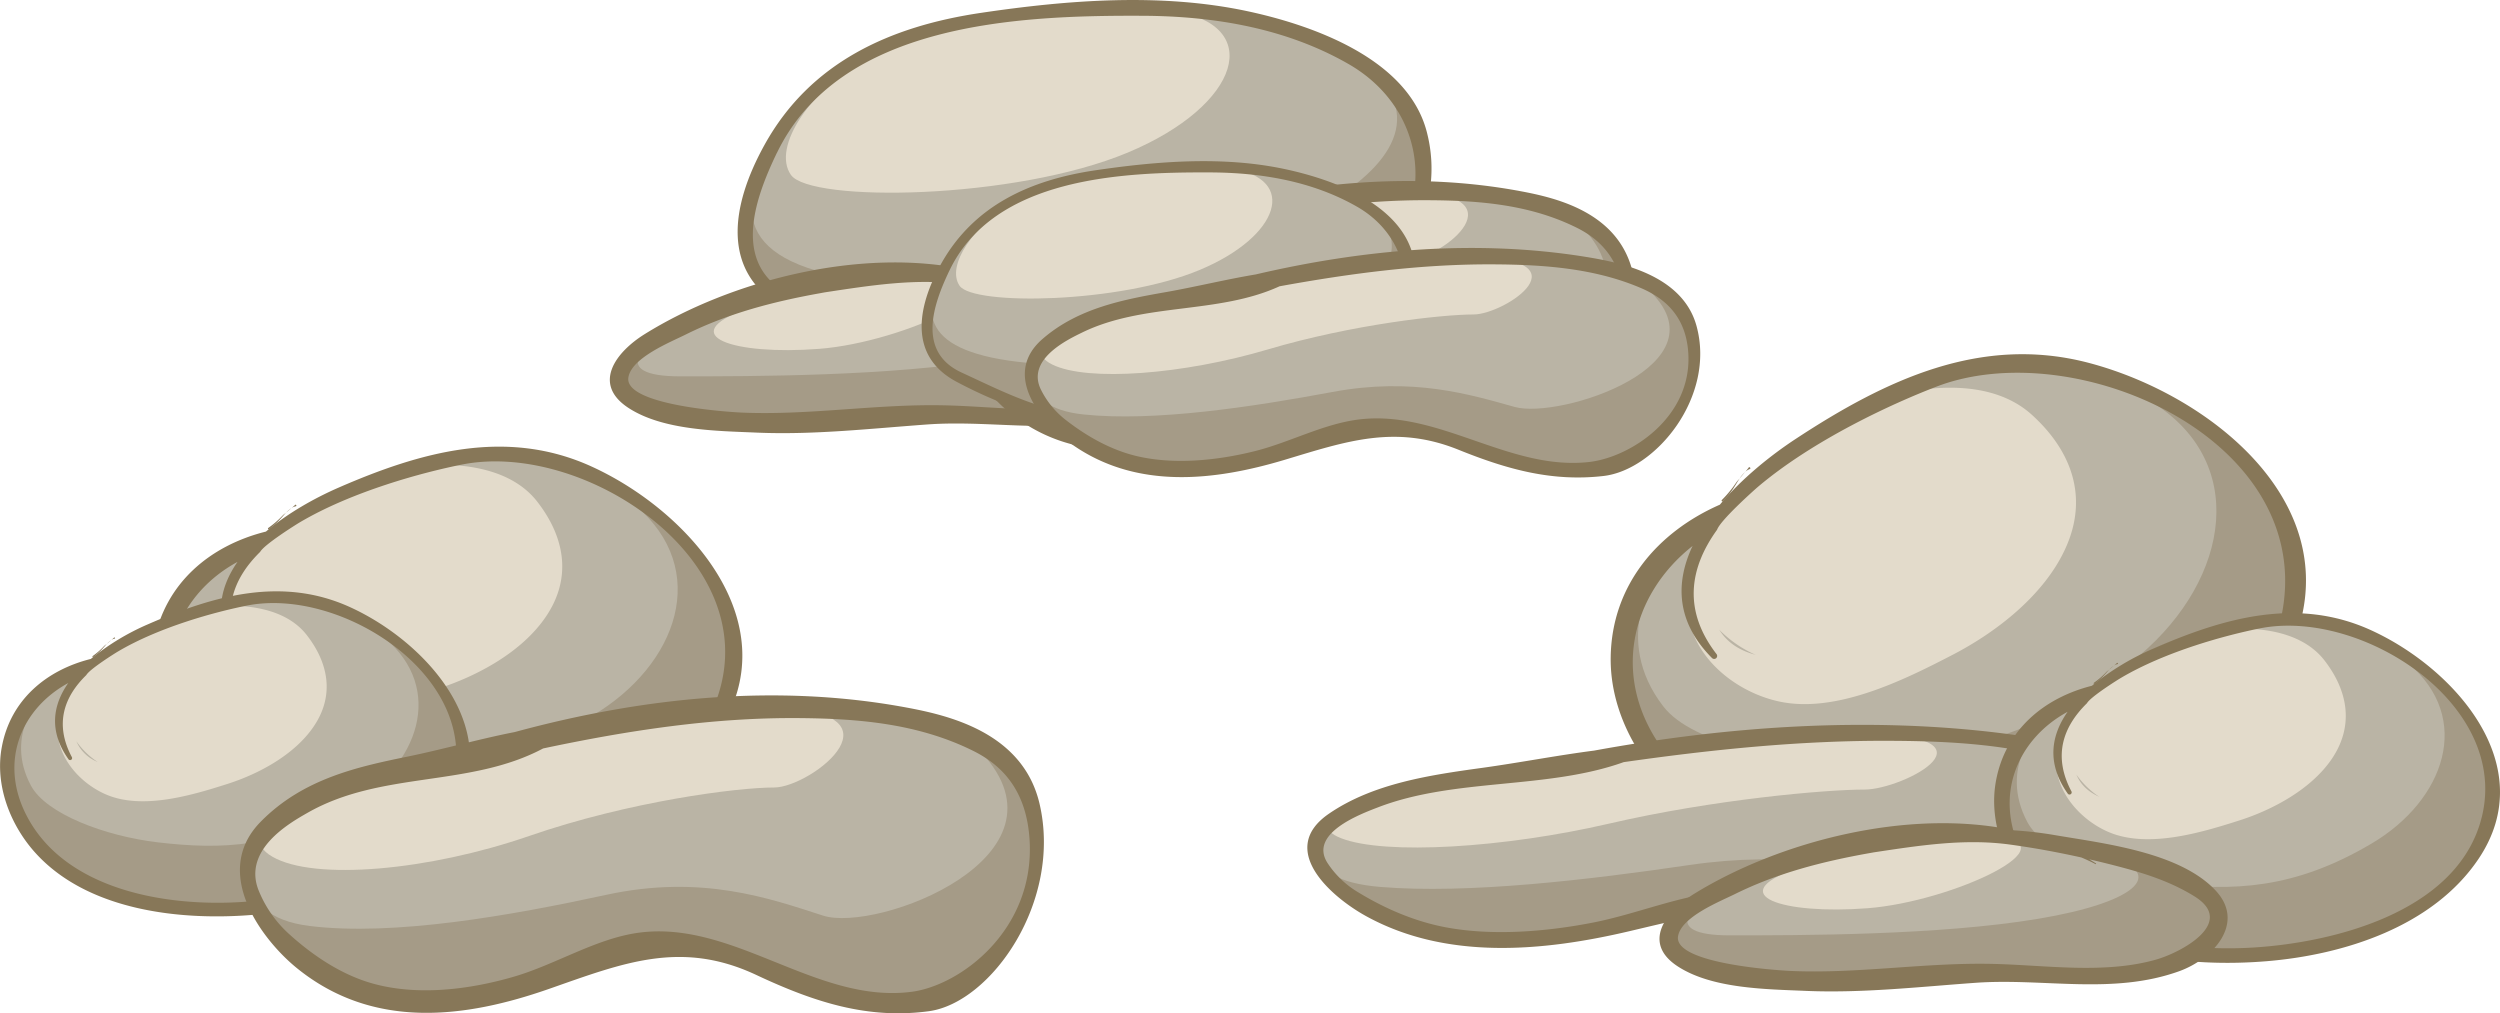 <svg xmlns="http://www.w3.org/2000/svg" viewBox="0 0 1038.99 421.12"><defs><style>.cls-1{fill:#a59b87;}.cls-2{fill:#bab4a5;}.cls-3{fill:#e3dbcb;}.cls-4{fill:#877758;}</style></defs><title>rocks-6</title><g id="Layer_2" data-name="Layer 2"><g id="Layer_1-2" data-name="Layer 1"><path class="cls-1" d="M713.69,215.22c-22.21,9.77-40.85,33.25-38.57,67.48s32.57,64.82,86,70,96.07-10.48,122.7-22.2,65.56-42.25,69.48-75.15-9.35-61.65-39-81.62-65.68-28.14-98.9-20.07S746.79,178.53,713.69,215.22Z"/><path class="cls-2" d="M696.06,230.77c-9.58,5.88-26.38,35-4.74,62.87,12.25,15.81,50.74,23.21,83.64,21.48,40.21-2.11,74.78-9.22,114.38-42.85,37.49-31.85,45.77-81.24,3.31-106.19S789.82,158,753.38,182.18,717.67,217.53,696.06,230.77Z"/><path class="cls-3" d="M844.47,172.42c-16.62-15.11-43.52-12.5-63.22-6.81-21.64,6.25-44.77,22.45-55.8,35.58a125.21,125.21,0,0,0-8.08,10.56c-9.9,8.68-14.89,24.23-15.91,36.28-1.88,22.06,17.88,39,37.49,43.41,23.75,5.4,52.31-8.79,72.75-19.41,18.34-9.52,38.12-25,46.78-44.32C868,206.65,861,187.42,844.47,172.42ZM714.53,261.74a49.49,49.49,0,0,0,13,9.42c.74.37,1.48.72,2.23,1C723.44,270.57,718,267.33,714.53,261.74Z"/><path class="cls-4" d="M868.2,150.84c-44.88-11.86-84.63,7.1-121.73,31.45-10.58,6.93-22.47,16.5-31.7,27.45-26,11.44-44.93,33.55-45.37,63.36-.36,24.41,13.66,47.5,32.54,62C740,364.3,797.27,360.81,841,349.55c43.56-11.21,91.38-36,110.7-78.9C978.37,211.48,919.68,164.44,868.2,150.84ZM833.28,342.73C787.1,353.83,723,354.19,691.55,312.12c-22.61-30.28-13.78-65,11.88-85.22-7.12,15.1-7,31.43,8.09,46.59a1.25,1.25,0,0,0,1.9-1.61c-14.18-18.31-11.18-35.95.19-51.72,1.44-4,15-16.11,16.81-17.68,23.2-19.68,56-34.74,74.33-41.78,57-21.91,154.68,20.64,144.17,91.1C941.17,303.77,878,332,833.28,342.73Z"/><path class="cls-4" d="M726.73,194.33a18,18,0,0,1-1.48,1.83,6,6,0,0,1,2-1.25C727.8,194.69,727.09,193.77,726.73,194.33Z"/><path class="cls-4" d="M715.61,207.78c-.35.31.14.88.47.56a36.09,36.09,0,0,0,4.5-5.66c.72-1.1,1.53-2.51,2.44-3.86-.48.55-1,1.09-1.42,1.67A46.57,46.57,0,0,1,715.61,207.78Z"/><path class="cls-4" d="M723,198.82c.77-.87,1.47-1.78,2.23-2.66A15,15,0,0,0,723,198.82Z"/><path class="cls-1" d="M108.84,225.31c-19.76,4.94-38.53,21.73-41.49,50.4S85.13,334,128.61,345.86s81,4.94,104.74-1,60.27-25.69,68.18-52.37,1-52.37-20.74-73.12-50.4-32.61-79.05-30.63S141.46,199.61,108.84,225.31Z"/><path class="cls-2" d="M92.05,235.68c-8.76,3.5-26.8,25.22-12.85,51.38,7.91,14.82,38.73,26.42,66.22,29.65,33.59,4,63.23,3,100.78-19.27C281.76,276.38,295.61,236.67,264,210s-84-21.24-117.59-6.42S111.82,227.77,92.05,235.68Z"/><path class="cls-3" d="M223.21,208.4c-11.63-14.87-34.27-16.52-51.38-14.59-18.81,2.1-40.26,12.23-51.25,21.54a104.85,104.85,0,0,0-8.19,7.6c-9.44,5.78-15.76,18-18.32,27.79-4.69,18,9.28,34.8,24.88,41.26,18.91,7.84,44.56.14,63-5.76,16.53-5.29,35.11-15.35,45-30.07C237.8,240.09,234.75,223.17,223.21,208.4ZM103,263.94a41.78,41.78,0,0,0,9.44,9.65c.56.41,1.12.81,1.7,1.17C109.08,272.52,105,269.06,103,263.94Z"/><path class="cls-4" d="M245.91,193.91c-35.47-16.19-71.07-6.13-105.25,8.77-9.74,4.25-20.94,10.48-30.13,18.24-23.17,5.78-42,21.41-46.55,46-3.77,20.17,4.57,41.27,18.15,55.94,27.4,29.59,75.27,34.81,113.1,31.69,37.66-3.1,80.76-16.82,102.85-49.63C328.53,259.73,286.61,212.47,245.91,193.91ZM189.79,347.84c-39.81,2.65-93-6.15-113-45.44-14.43-28.28-2.19-55.8,21.92-68.88-8,11.49-10.28,25,.09,39.72a1,1,0,0,0,1.8-1.05c-9.14-17.17-4.16-31.36,7.5-42.81,1.74-3.09,14.67-11.21,16.43-12.26,22-13,51.27-20.81,67.45-24.05,50.34-10.06,125.15,39,106.46,95.87C284.65,330.87,228.33,345.27,189.79,347.84Z"/><path class="cls-4" d="M122.61,209.86a15.77,15.77,0,0,1-1.49,1.3,5.19,5.19,0,0,1,1.81-.76C123.45,210.31,123,209.45,122.61,209.86Z"/><path class="cls-4" d="M111.49,219.42c-.32.21,0,.75.32.52a30,30,0,0,0,4.52-4.05c.75-.8,1.63-1.85,2.57-2.83-.48.39-1,.75-1.42,1.17A38.55,38.55,0,0,1,111.49,219.42Z"/><path class="cls-4" d="M118.9,213.06c.76-.62,1.47-1.27,2.22-1.9A11.91,11.91,0,0,0,118.9,213.06Z"/><path class="cls-1" d="M36.43,277.33c-15.73,3.93-30.66,17.3-33,40.11s14.15,46.38,48.75,55.83,64.49,3.93,83.35-.79,48-20.44,54.26-41.68.79-41.67-16.51-58.19-40.11-26-62.9-24.37S62.38,256.88,36.43,277.33Z"/><path class="cls-2" d="M23.06,285.58c-7,2.79-21.32,20.07-10.22,40.89,6.29,11.8,30.82,21,52.69,23.6,26.74,3.14,50.32,2.36,80.21-15.33,28.29-16.76,39.32-48.36,14.15-69.6S93,248.24,66.31,260,38.79,279.29,23.06,285.58Z"/><path class="cls-3" d="M127.44,263.87c-9.25-11.83-27.27-13.14-40.89-11.61-15,1.68-32,9.74-40.78,17.15a81.63,81.63,0,0,0-6.52,6c-7.51,4.59-12.54,14.28-14.58,22.1-3.73,14.33,7.39,27.7,19.8,32.84,15.05,6.24,35.46.12,50.14-4.58,13.15-4.21,27.93-12.21,35.82-23.93C139.05,289.09,136.62,275.63,127.44,263.87Zm-95.7,44.21a33.15,33.15,0,0,0,7.51,7.67c.44.32.89.64,1.35.93A16.17,16.17,0,0,1,31.74,308.08Z"/><path class="cls-4" d="M145.51,252.34c-28.23-12.88-56.56-4.87-83.76,7a100.61,100.61,0,0,0-24,14.51c-18.43,4.6-33.39,17-37,36.63-3,16,3.64,32.84,14.45,44.51,21.81,23.55,59.9,27.71,90,25.22s64.28-13.38,81.85-39.48C211.25,304.73,177.89,267.11,145.51,252.34Zm-44.67,122.5c-31.68,2.11-74-4.89-89.93-36.16-11.49-22.51-1.74-44.41,17.45-54.81-6.4,9.14-8.19,19.91.06,31.61a.83.83,0,0,0,1.44-.84c-7.27-13.67-3.31-25,6-34.07,1.38-2.46,11.67-8.92,13.07-9.75,17.49-10.36,40.8-16.57,53.68-19.14,40.07-8,99.59,31.05,84.72,76.29C176.33,361.34,131.52,372.79,100.84,374.84Z"/><path class="cls-4" d="M47.38,265a9.24,9.24,0,0,1-1.19,1,4.42,4.42,0,0,1,1.45-.6C48.05,265.39,47.68,264.71,47.38,265Z"/><path class="cls-4" d="M38.53,272.64c-.26.17,0,.6.26.42a24.9,24.9,0,0,0,3.6-3.22c.59-.64,1.3-1.48,2-2.26-.38.31-.78.6-1.13.93A29.85,29.85,0,0,1,38.53,272.64Z"/><path class="cls-4" d="M44.43,267.58c.61-.49,1.17-1,1.76-1.51A9.87,9.87,0,0,0,44.43,267.58Z"/><path class="cls-1" d="M548.3,349.39c-5.17,17.72,29.33,42.49,62.72,42.49s77.88-13.16,107.23-15.18,53.62,6.07,87,11.12,58.67,1,70.8-13.14,19.23-34.4,6.07-49.57-64.73-24.28-94.07-22.25-80.94,4-114.31,10.11S555.37,325.11,548.3,349.39Z"/><path class="cls-2" d="M555.38,340.28c-8.18,5.94-18.2,25.28,18.21,28.32s87-3,128.48-9.1,70.81,1,94.08,6.07S906.69,348.39,864.94,318c-22.25-16.19-80.92-15.17-111.28-15.17S668.69,317,639.35,320,577.64,324.09,555.38,340.28Z"/><path class="cls-3" d="M588.77,328.14c-17.25,3.78-49.57,13.16-31.36,20.24s67.78,4,111.28-6.08,90-14.16,106.22-14.16,60.69-23.27-4-23.27S689.93,308.92,666.66,316,621.14,321.06,588.77,328.14Z"/><path class="cls-4" d="M890,332.81c-7.28-20.82-39.64-25.76-57.91-28.06-55.55-6.94-113.49-3.07-169.56,7.19-15.43,2-30.93,5-46.12,7.12-21.74,3-45.56,6.4-64.09,19.1-21.68,14.85.8,34.55,15.49,42.62,33.43,18.38,73.61,14.64,109.41,6.21,32-7.54,57.25-14.46,90-4.1,25.12,7.94,48.26,13,74.76,10.6C869,391.05,900,361.39,890,332.81Zm-55.37,55c-41.31,3.65-77.36-21.14-118.75-17.21-18.41,1.75-35.81,9.3-53.89,12.83-19.2,3.76-41.54,5.6-60.9,2-12.93-2.4-25.41-7.74-36.57-14.56a38.9,38.9,0,0,1-12.84-12.26c-7.77-12.2,13.48-20.19,21-23.08,32-12.32,70.16-7.33,102.12-18.79,36.78-5.25,73.68-9.08,111.24-8.86,25.22.14,51.3,1.53,75.37,9.61,13,4.37,23.2,11.91,24.34,26.32C887.77,369.81,855.78,385.93,834.59,387.8Z"/><path class="cls-1" d="M104.51,357.52c-5,25.21,28.13,60.44,60.12,60.44s74.66-18.72,102.78-21.59S318.8,405,350.8,412.21s56.23,1.44,67.87-18.72,18.42-48.94,5.82-70.53-62.06-34.54-90.17-31.66-77.58,5.76-109.58,14.39S111.3,323,104.51,357.52Z"/><path class="cls-2" d="M111.31,344.55c-7.85,8.46-17.46,36,17.44,40.29s83.39-4.31,123.15-12.94,67.87,1.44,90.18,8.63S448,356.08,408,312.87c-21.32-23-77.57-21.59-106.64-21.59s-81.46,20.16-109.59,24.47S132.64,321.52,111.31,344.55Z"/><path class="cls-3" d="M143.31,327.28c-16.54,5.37-47.52,18.72-30.06,28.79s65,5.76,106.66-8.64,86.29-20.15,101.81-20.15,58.18-33.11-3.89-33.11S240.27,299.93,218,310,174.33,317.2,143.31,327.28Z"/><path class="cls-4" d="M432,333.91c-7-29.62-38-36.66-55.51-39.91-53.25-9.87-108.79-4.38-162.53,10.23-14.78,2.89-29.64,7.13-44.2,10.13-20.84,4.28-43.68,9.1-61.43,27.16-20.78,21.15.77,49.17,14.85,60.66,32,26.14,70.55,20.83,104.88,8.84,30.69-10.73,54.85-20.58,86.26-5.83,24.08,11.3,46.26,18.49,71.66,15.07C411.87,416.8,441.58,374.58,432,333.91Zm-53.08,78.27c-39.59,5.18-74.15-30.1-113.83-24.5-17.64,2.5-34.33,13.24-51.64,18.26-18.41,5.35-39.82,8-58.37,2.86-12.4-3.41-24.35-11-35.05-20.72a49.53,49.53,0,0,1-12.31-17.45c-7.45-17.36,12.91-28.73,20.11-32.84,30.72-17.54,67.25-10.43,97.9-26.74,35.25-7.47,70.63-12.93,106.62-12.61,24.18.22,49.17,2.18,72.24,13.68,12.43,6.21,22.23,17,23.33,37.45C429.9,386.57,399.23,409.5,378.92,412.18Z"/><path class="cls-1" d="M313.77,112c9.09,16.93,32.11,24.3,67.68,34.71s76.85,11.57,112.42,4.63,70-18.52,81.45-37,22.94-40.5,11.47-67.11-65.38-45.13-117-45.13S365.4,13.65,345.89,31,298.85,84.24,313.77,112Z"/><path class="cls-2" d="M372.28,16c-22.94,9.26-47,30.09-57.36,57.86S324.07,120,409,118.94C506.5,117.78,612,71.49,571.89,31S428.49-.24,372.28,16"/><path class="cls-3" d="M328.69,72.67c8,11.57,92.92,10.41,140-9.26S526,10.19,487,4.41,387.2,9,362,22.91,320.66,61.1,328.69,72.67Z"/><path class="cls-4" d="M326.79,128.54c42.47,22.68,88.22,32.76,136.09,29.11,33.24-2.54,116.31-17.84,125.65-60.64a59.88,59.88,0,0,0,4.73-41C586,24.37,545,10.28,517.9,4.54,482.1-3,443.76,0,407.87,5.32,370,10.91,336.7,25.79,317.63,60.39,303.86,85.35,298.94,113.66,326.79,128.54Zm-3.9-65C349,9.5,423,6.31,475,6.56c29.57.14,59.43,5.14,85.36,20,38.29,21.92,37.07,73.08-3,91.94-3.56,1.67-.47,7,3.07,5.31a62.54,62.54,0,0,0,8-4.52c-22.24,17-58.08,25.2-79,29.31A231.83,231.83,0,0,1,376.6,142.9c-16-4.84-31.5-12.7-46.72-19.67C303.61,111.19,313.22,83.53,322.89,63.49Z"/><path class="cls-1" d="M357.52,114.61c-33.8,8.52-100.6,28.59-98.65,44.48S304.56,175,334.5,175s62.17-2.33,92.11,0,51.63-8.63,57.56-18.59c6.9-11.61,6.91-16.26-23-27.87S376,110,357.52,114.61Z"/><path class="cls-2" d="M282.69,135.51c-16.1,7-29.95,20.9,0,20.9s87.51,0,129-7,53.15-18.9,31.19-25.71-65.72-16.09-95.64-9.13-50.67,13.93-64.49,20.9"/><path class="cls-3" d="M310.22,128.36c-30.22,11.07-5.5,19.38,30.21,16.62s87.87-27.71,52.16-30.47-54.92,0-82.37,13.85"/><path class="cls-4" d="M485.94,137.47c-15.1-16.26-46.91-19.83-67.27-23.38a154.44,154.44,0,0,0-17-2c-44.25-9.55-98.21,4.68-133.69,26.74-12.19,7.57-22,20.82-6.73,30.74,14.41,9.37,36.91,9.51,53.43,10.23,23.64,1,47.51-1.73,71.05-3.42,28.54-2,57.24,5.21,85-4.86C485.05,166.35,498.64,151.15,485.94,137.47Zm-25,29.2c-21.84,6.21-46.37,2.23-68.71,1.78-28.16-.6-56.11,4.28-84.39,3-4.34-.21-48.62-2.93-46.68-14.63,1.37-8.19,17.43-14.6,23.78-17.77,17.87-8.91,36.68-13.75,56.18-17.24.6-.12,1.24-.23,1.86-.34,18.94-2.86,37.85-5.92,56.93-3.29,10,1.39,20,3.23,29.9,5.44,2,.85,4,1.77,5.91,2.81a.18.18,0,0,0,.18-.32c-.92-.59-1.87-1.16-2.81-1.72,6.17,1.44,12.3,3,18.37,4.73,8.94,2.59,17.69,5.93,25.61,10.88C494.78,151,471.81,163.58,461,166.67Z"/><path class="cls-1" d="M868,288.8C851,293,835,307.42,832.43,332s15.22,49.93,52.47,60.09,69.4,4.23,89.71-.84,51.62-22,58.39-44.86.86-44.85-17.76-62.63-43.17-27.93-67.7-26.24S895.9,266.79,868,288.8Z"/><path class="cls-2" d="M853.58,297.68c-7.5,3-23,21.6-11,44,6.77,12.7,33.17,22.63,56.71,25.39,28.78,3.38,54.16,2.54,86.32-16.49,30.46-18,42.33-52.06,15.24-74.91s-72-18.2-100.72-5.5S870.51,290.91,853.58,297.68Z"/><path class="cls-3" d="M965.92,274.31c-10-12.73-29.35-14.14-44-12.5-16.11,1.81-34.48,10.49-43.89,18.46a90.23,90.23,0,0,0-7,6.51c-8.08,5-13.51,15.37-15.7,23.8-4,15.41,8,29.8,21.31,35.34,16.2,6.72,38.17.12,54-4.94,14.16-4.52,30.07-13.14,38.56-25.75C978.42,301.46,975.81,287,965.92,274.31Zm-103,47.58a35.21,35.21,0,0,0,8.08,8.26c.47.35,1,.69,1.45,1C868.18,329.24,864.71,326.28,862.93,321.89Z"/><path class="cls-4" d="M985.37,261.9c-30.39-13.86-60.88-5.24-90.15,7.52A108.13,108.13,0,0,0,869.4,285c-19.84,5-35.94,18.33-39.86,39.43-3.23,17.27,3.91,35.34,15.54,47.9,23.48,25.34,64.48,29.82,96.88,27.15,32.25-2.66,69.17-14.4,88.09-42.51C1056.13,318.28,1020.23,277.8,985.37,261.9ZM937.29,393.74c-34.09,2.27-79.61-5.26-96.79-38.91-12.36-24.22-1.87-47.81,18.78-59-6.89,9.84-8.81,21.44.07,34a.9.9,0,0,0,1.55-.9c-7.83-14.71-3.57-26.86,6.42-36.66,1.49-2.65,12.56-9.61,14.07-10.5,18.83-11.15,43.91-17.83,57.77-20.61,43.13-8.61,107.2,33.43,91.19,82.12C1018.54,379.22,970.31,391.54,937.29,393.74Z"/><path class="cls-4" d="M879.75,275.56a11.42,11.42,0,0,1-1.27,1.12A4.54,4.54,0,0,1,880,276C880.48,276,880.08,275.21,879.75,275.56Z"/><path class="cls-4" d="M870.23,283.75c-.28.18,0,.65.27.45a26,26,0,0,0,3.88-3.47c.64-.68,1.4-1.58,2.2-2.43-.41.34-.84.65-1.21,1A33,33,0,0,1,870.23,283.75Z"/><path class="cls-4" d="M876.58,278.3c.65-.53,1.26-1.09,1.9-1.62A10.61,10.61,0,0,0,876.58,278.3Z"/><path class="cls-1" d="M793.15,347.54c-33.59,8.4-100,28.16-98,43.83S740.52,407,770.27,407s61.78-2.29,91.54,0,51.31-8.5,57.2-18.31c6.86-11.45,6.87-16-22.87-27.46S811.46,343,793.15,347.54Z"/><path class="cls-2" d="M718.78,368.13c-16,6.86-29.76,20.6,0,20.6s87,0,128.15-6.86,52.83-18.62,31-25.34-65.31-15.85-95-9-50.34,13.73-64.08,20.59"/><path class="cls-3" d="M746.14,361.09c-30,10.9-5.47,19.1,30,16.37s87.33-27.3,51.84-30-54.58,0-81.86,13.65"/><path class="cls-4" d="M920.77,370.06c-15-16-46.62-19.53-66.85-23A157.58,157.58,0,0,0,837,345.09c-44-9.4-97.61,4.62-132.87,26.35C692,378.9,682.27,392,697.43,401.73c14.33,9.23,36.68,9.37,53.1,10.08,23.5,1,47.22-1.7,70.62-3.37,28.35-2,56.88,5.13,84.47-4.79C919.89,398.52,933.39,383.54,920.77,370.06Zm-24.84,28.78c-21.7,6.12-46.07,2.19-68.27,1.74-28-.58-55.77,4.22-83.88,2.92-4.31-.21-48.31-2.89-46.39-14.42,1.37-8.07,17.32-14.38,23.63-17.51,17.76-8.78,36.46-13.54,55.84-17l1.84-.33c18.83-2.83,37.62-5.83,56.59-3.25,10,1.37,19.87,3.19,29.71,5.37,2,.84,4,1.74,5.87,2.76a.18.18,0,0,0,.18-.31c-.91-.58-1.85-1.14-2.79-1.69,6.14,1.41,12.22,2.93,18.26,4.66,8.88,2.55,17.58,5.83,25.45,10.72C929.55,383.38,906.72,395.79,895.93,398.84Z"/><path class="cls-1" d="M403.46,133.28c-4.16,21.37,23.63,51.22,50.5,51.22s62.72-15.86,86.36-18.3,43.17,7.33,70,13.43,47.24,1.22,57-15.86,15.47-41.48,4.89-59.77-52.14-29.27-75.76-26.83-65.18,4.88-92.06,12.19S409.16,104,403.46,133.28Z"/><path class="cls-2" d="M409.17,122.29c-6.59,7.17-14.67,30.49,14.65,34.14s70.06-3.65,103.46-11,57,1.22,75.76,7.31,89-20.71,55.39-57.33c-17.91-19.52-65.17-18.29-89.59-18.29S500.4,94.23,476.77,97.89,427.09,102.78,409.17,122.29Z"/><path class="cls-3" d="M436.05,107.66c-13.9,4.55-39.92,15.86-25.25,24.4s54.58,4.88,89.6-7.33,72.5-17.07,85.54-17.07,48.87-28-3.27-28S517.51,84.49,498.78,93,462.11,99.12,436.05,107.66Z"/><path class="cls-4" d="M678.58,113.28c-5.85-25.1-31.93-31.06-46.63-33.82-44.73-8.37-91.39-3.71-136.54,8.67-12.42,2.44-24.9,6-37.14,8.58-17.51,3.63-36.69,7.71-51.6,23-17.46,17.91.64,41.66,12.47,51.4,26.92,22.15,59.27,17.65,88.11,7.49,25.78-9.09,46.08-17.44,72.47-4.94,20.22,9.57,38.86,15.67,60.2,12.77C661.67,183.51,686.63,147.74,678.58,113.28ZM634,179.6c-33.26,4.39-62.29-25.5-95.63-20.76C523.54,161,509.52,170.06,495,174.31c-15.46,4.53-33.44,6.75-49,2.43-10.42-2.9-20.46-9.33-29.45-17.56a42,42,0,0,1-10.34-14.79c-6.25-14.7,10.85-24.34,16.9-27.82,25.8-14.86,56.5-8.84,82.24-22.66,29.62-6.33,59.34-11,89.58-10.69,20.31.18,41.3,1.85,60.69,11.59,10.44,5.26,18.68,14.37,19.6,31.74C676.82,157.9,651.05,177.33,634,179.6Z"/><path class="cls-1" d="M388.18,146.83c6.48,12.07,22.89,17.33,48.25,24.75s54.78,8.25,80.15,3.3,49.88-13.2,58.06-26.4,16.36-28.87,8.18-47.85-46.61-32.17-83.41-32.17S425,76.71,411.08,89.08,377.54,127,388.18,146.83Z"/><path class="cls-2" d="M429.89,78.36C413.54,85,396.35,99.81,389,119.6s6.53,32.89,67.07,32.17C525.58,151,600.82,118,572.2,89.08S470,66.81,429.89,78.36"/><path class="cls-3" d="M398.82,118.79c5.72,8.24,66.25,7.41,99.78-6.61s40.88-37.94,13.08-42.06-71.15,3.29-89.15,13.19S393.09,110.53,398.82,118.79Z"/><path class="cls-4" d="M397.46,158.62c30.28,16.16,62.89,23.35,97,20.75,23.7-1.81,82.92-12.72,89.58-43.24a42.63,42.63,0,0,0,3.37-29.23c-5.2-22.55-34.41-32.6-53.72-36.69-25.52-5.4-52.86-3.21-78.45.56-27,4-50.73,14.59-64.33,39.26C381.11,127.83,377.6,148,397.46,158.62Zm-2.78-46.38c18.58-38.49,71.39-40.76,108.41-40.58,21.08.09,42.38,3.66,60.86,14.23,27.3,15.63,26.43,52.1-2.17,65.55-2.54,1.19-.33,5,2.19,3.78a45.64,45.64,0,0,0,5.7-3.22c-15.86,12.09-41.41,18-56.32,20.9A165.35,165.35,0,0,1,433,168.85c-11.41-3.45-22.45-9-33.31-14C380.93,146.25,387.79,126.53,394.68,112.24Z"/><path class="cls-1" d="M430,152.52c-4.16,18.2,23.63,43.64,50.5,43.64s62.72-13.52,86.36-15.59S610,186.81,636.86,192s47.24,1,57-13.52,15.47-35.33,4.89-50.92S646.63,102.63,623,104.71,557.83,108.87,531,115.1,435.65,127.58,430,152.52Z"/><path class="cls-2" d="M435.66,143.16c-6.59,6.1-14.67,26,14.65,29.09s70.06-3.12,103.46-9.35,57,1,75.76,6.23,89-17.64,55.39-48.85C667,103.66,619.75,104.7,595.33,104.7s-68.44,14.55-92.07,17.66S453.58,126.53,435.66,143.16Z"/><path class="cls-3" d="M462.54,130.69c-13.9,3.88-39.92,13.51-25.25,20.79s54.58,4.15,89.6-6.25,72.5-14.54,85.53-14.54,48.88-23.91-3.26-23.91S544,111,525.27,118.21,488.6,123.41,462.54,130.69Z"/><path class="cls-4" d="M705.07,135.48c-5.85-21.39-31.93-26.47-46.63-28.82-44.73-7.13-91.39-3.16-136.54,7.39-12.42,2.08-24.9,5.14-37.14,7.31-17.51,3.09-36.69,6.57-51.6,19.61-17.46,15.27.64,35.5,12.47,43.8,26.92,18.87,59.27,15,88.11,6.38,25.78-7.75,46.08-14.86,72.47-4.21,20.22,8.15,38.86,13.35,60.2,10.88C688.16,195.32,713.12,164.84,705.07,135.48ZM660.48,192c-33.26,3.75-62.29-21.73-95.63-17.68-14.82,1.8-28.84,9.55-43.39,13.18-15.46,3.86-33.44,5.74-49,2.06C462,187.08,452,181.6,443,174.59A36.45,36.45,0,0,1,432.64,162c-6.26-12.53,10.85-20.75,16.9-23.71,25.8-12.67,56.5-7.53,82.24-19.31,29.62-5.39,59.34-9.33,89.58-9.11,20.31.16,41.3,1.58,60.69,9.88,10.44,4.49,18.68,12.25,19.6,27C703.31,173.5,677.54,190.05,660.48,192Z"/></g></g></svg>